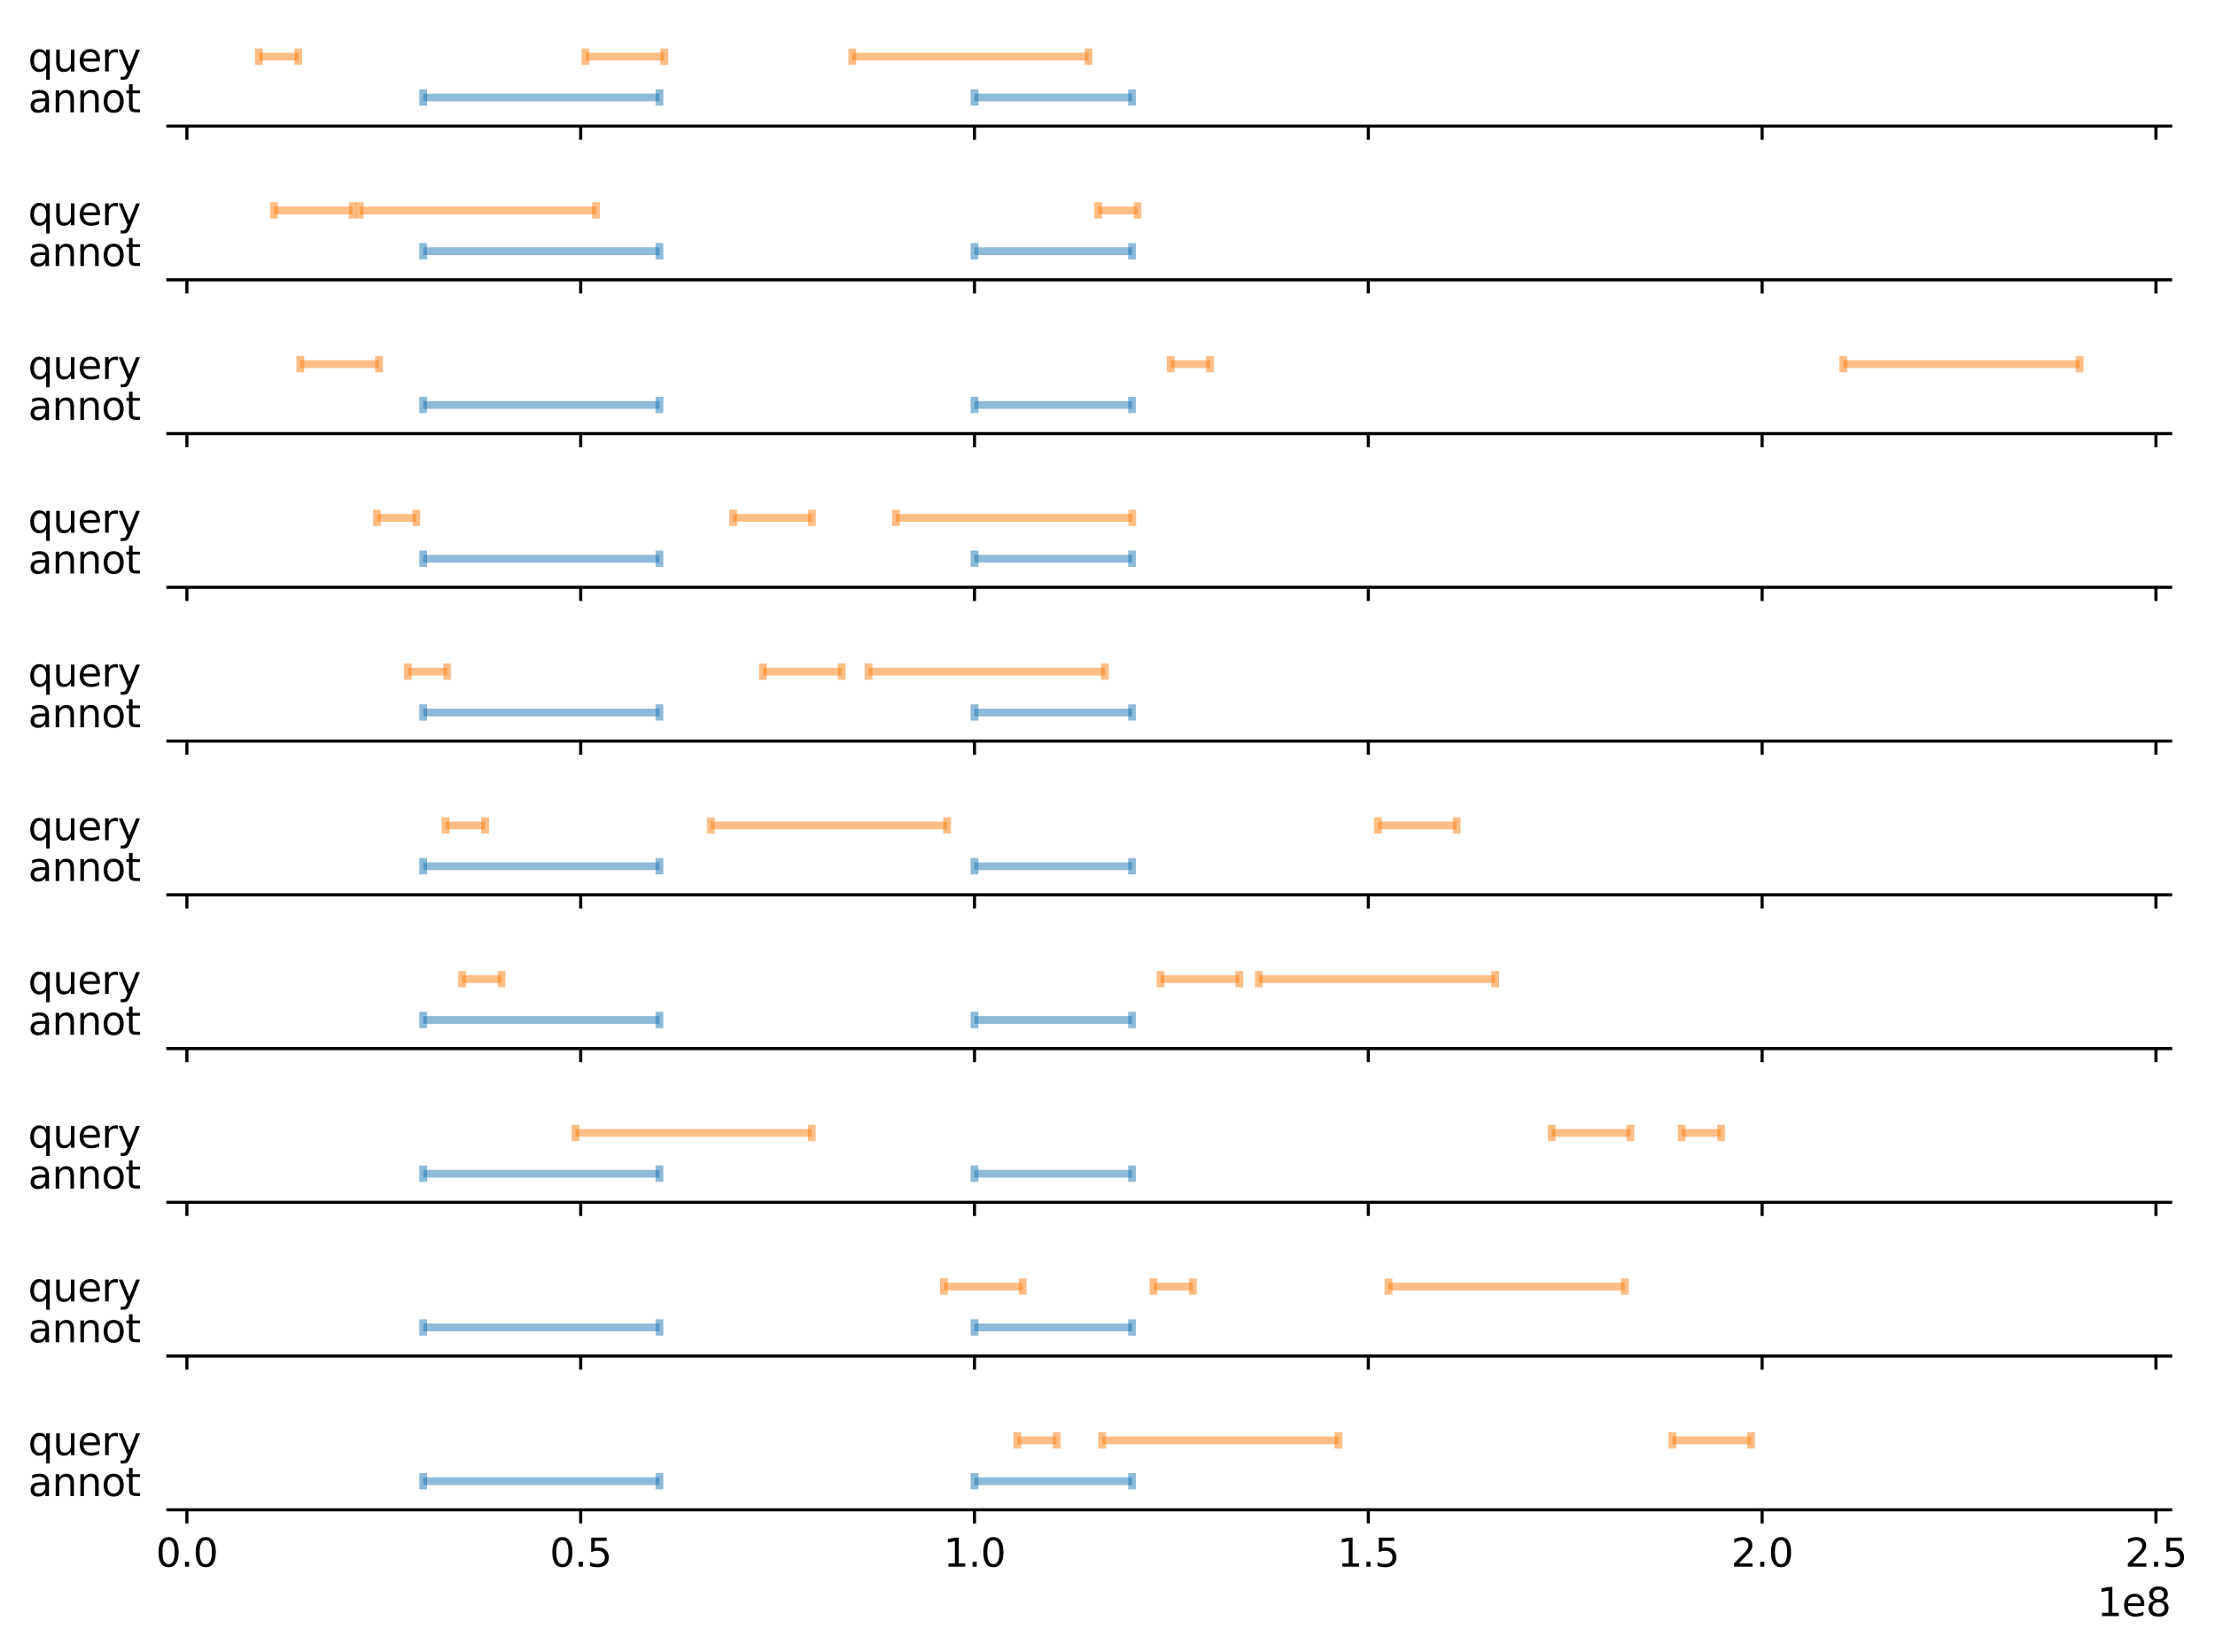<?xml version="1.0" encoding="utf-8" standalone="no"?>
<!DOCTYPE svg PUBLIC "-//W3C//DTD SVG 1.1//EN"
  "http://www.w3.org/Graphics/SVG/1.1/DTD/svg11.dtd">
<svg xmlns:xlink="http://www.w3.org/1999/xlink" width="568.27pt" height="423.996pt" viewBox="0 0 568.27 423.996" xmlns="http://www.w3.org/2000/svg" version="1.1">
 <defs>
  <style type="text/css">*{stroke-linejoin: round; stroke-linecap: butt}</style>
 </defs>
 <g id="figure_1">
  <g id="patch_1">
   <path d="M 0 423.996 
L 568.27 423.996 
L 568.27 -0 
L 0 -0 
z
" style="fill: #ffffff"/>
  </g>
  <g id="axes_1">
   <g id="patch_2">
    <path d="M 43.069 32.354 
L 556.892 32.354 
L 556.892 7.2 
L 43.069 7.2 
z
" style="fill: #ffffff"/>
   </g>
   <g id="matplotlib.axis_1">
    <g id="xtick_1">
     <g id="line2d_1">
      <defs>
       <path id="mcf0d7d2034" d="M 0 0 
L 0 3.5 
" style="stroke: #000000; stroke-width: 0.8"/>
      </defs>
      <g>
       <use xlink:href="#mcf0d7d2034" x="47.945" y="32.354" style="stroke: #000000; stroke-width: 0.8"/>
      </g>
     </g>
    </g>
    <g id="xtick_2">
     <g id="line2d_2">
      <g>
       <use xlink:href="#mcf0d7d2034" x="148.98" y="32.354" style="stroke: #000000; stroke-width: 0.8"/>
      </g>
     </g>
    </g>
    <g id="xtick_3">
     <g id="line2d_3">
      <g>
       <use xlink:href="#mcf0d7d2034" x="250.014" y="32.354" style="stroke: #000000; stroke-width: 0.8"/>
      </g>
     </g>
    </g>
    <g id="xtick_4">
     <g id="line2d_4">
      <g>
       <use xlink:href="#mcf0d7d2034" x="351.049" y="32.354" style="stroke: #000000; stroke-width: 0.8"/>
      </g>
     </g>
    </g>
    <g id="xtick_5">
     <g id="line2d_5">
      <g>
       <use xlink:href="#mcf0d7d2034" x="452.084" y="32.354" style="stroke: #000000; stroke-width: 0.8"/>
      </g>
     </g>
    </g>
    <g id="xtick_6">
     <g id="line2d_6">
      <g>
       <use xlink:href="#mcf0d7d2034" x="553.119" y="32.354" style="stroke: #000000; stroke-width: 0.8"/>
      </g>
     </g>
    </g>
   </g>
   <g id="matplotlib.axis_2">
    <g id="ytick_1">
     <g id="text_1">
      <!-- annot -->
      <g transform="translate(7.227 28.817) scale(0.1 -0.1)">
       <defs>
        <path id="DejaVuSans-61" d="M 2194 1759 
Q 1497 1759 1228 1600 
Q 959 1441 959 1056 
Q 959 750 1161 570 
Q 1363 391 1709 391 
Q 2188 391 2477 730 
Q 2766 1069 2766 1631 
L 2766 1759 
L 2194 1759 
z
M 3341 1997 
L 3341 0 
L 2766 0 
L 2766 531 
Q 2569 213 2275 61 
Q 1981 -91 1556 -91 
Q 1019 -91 701 211 
Q 384 513 384 1019 
Q 384 1609 779 1909 
Q 1175 2209 1959 2209 
L 2766 2209 
L 2766 2266 
Q 2766 2663 2505 2880 
Q 2244 3097 1772 3097 
Q 1472 3097 1187 3025 
Q 903 2953 641 2809 
L 641 3341 
Q 956 3463 1253 3523 
Q 1550 3584 1831 3584 
Q 2591 3584 2966 3190 
Q 3341 2797 3341 1997 
z
" transform="scale(0.016)"/>
        <path id="DejaVuSans-6e" d="M 3513 2113 
L 3513 0 
L 2938 0 
L 2938 2094 
Q 2938 2591 2744 2837 
Q 2550 3084 2163 3084 
Q 1697 3084 1428 2787 
Q 1159 2491 1159 1978 
L 1159 0 
L 581 0 
L 581 3500 
L 1159 3500 
L 1159 2956 
Q 1366 3272 1645 3428 
Q 1925 3584 2291 3584 
Q 2894 3584 3203 3211 
Q 3513 2838 3513 2113 
z
" transform="scale(0.016)"/>
        <path id="DejaVuSans-6f" d="M 1959 3097 
Q 1497 3097 1228 2736 
Q 959 2375 959 1747 
Q 959 1119 1226 758 
Q 1494 397 1959 397 
Q 2419 397 2687 759 
Q 2956 1122 2956 1747 
Q 2956 2369 2687 2733 
Q 2419 3097 1959 3097 
z
M 1959 3584 
Q 2709 3584 3137 3096 
Q 3566 2609 3566 1747 
Q 3566 888 3137 398 
Q 2709 -91 1959 -91 
Q 1206 -91 779 398 
Q 353 888 353 1747 
Q 353 2609 779 3096 
Q 1206 3584 1959 3584 
z
" transform="scale(0.016)"/>
        <path id="DejaVuSans-74" d="M 1172 4494 
L 1172 3500 
L 2356 3500 
L 2356 3053 
L 1172 3053 
L 1172 1153 
Q 1172 725 1289 603 
Q 1406 481 1766 481 
L 2356 481 
L 2356 0 
L 1766 0 
Q 1100 0 847 248 
Q 594 497 594 1153 
L 594 3053 
L 172 3053 
L 172 3500 
L 594 3500 
L 594 4494 
L 1172 4494 
z
" transform="scale(0.016)"/>
       </defs>
       <use xlink:href="#DejaVuSans-61"/>
       <use xlink:href="#DejaVuSans-6e" x="61.279"/>
       <use xlink:href="#DejaVuSans-6e" x="124.658"/>
       <use xlink:href="#DejaVuSans-6f" x="188.037"/>
       <use xlink:href="#DejaVuSans-74" x="249.219"/>
      </g>
     </g>
    </g>
    <g id="ytick_2">
     <g id="text_2">
      <!-- query -->
      <g transform="translate(7.2 18.336) scale(0.1 -0.1)">
       <defs>
        <path id="DejaVuSans-71" d="M 947 1747 
Q 947 1113 1208 752 
Q 1469 391 1925 391 
Q 2381 391 2643 752 
Q 2906 1113 2906 1747 
Q 2906 2381 2643 2742 
Q 2381 3103 1925 3103 
Q 1469 3103 1208 2742 
Q 947 2381 947 1747 
z
M 2906 525 
Q 2725 213 2448 61 
Q 2172 -91 1784 -91 
Q 1150 -91 751 415 
Q 353 922 353 1747 
Q 353 2572 751 3078 
Q 1150 3584 1784 3584 
Q 2172 3584 2448 3432 
Q 2725 3281 2906 2969 
L 2906 3500 
L 3481 3500 
L 3481 -1331 
L 2906 -1331 
L 2906 525 
z
" transform="scale(0.016)"/>
        <path id="DejaVuSans-75" d="M 544 1381 
L 544 3500 
L 1119 3500 
L 1119 1403 
Q 1119 906 1312 657 
Q 1506 409 1894 409 
Q 2359 409 2629 706 
Q 2900 1003 2900 1516 
L 2900 3500 
L 3475 3500 
L 3475 0 
L 2900 0 
L 2900 538 
Q 2691 219 2414 64 
Q 2138 -91 1772 -91 
Q 1169 -91 856 284 
Q 544 659 544 1381 
z
M 1991 3584 
L 1991 3584 
z
" transform="scale(0.016)"/>
        <path id="DejaVuSans-65" d="M 3597 1894 
L 3597 1613 
L 953 1613 
Q 991 1019 1311 708 
Q 1631 397 2203 397 
Q 2534 397 2845 478 
Q 3156 559 3463 722 
L 3463 178 
Q 3153 47 2828 -22 
Q 2503 -91 2169 -91 
Q 1331 -91 842 396 
Q 353 884 353 1716 
Q 353 2575 817 3079 
Q 1281 3584 2069 3584 
Q 2775 3584 3186 3129 
Q 3597 2675 3597 1894 
z
M 3022 2063 
Q 3016 2534 2758 2815 
Q 2500 3097 2075 3097 
Q 1594 3097 1305 2825 
Q 1016 2553 972 2059 
L 3022 2063 
z
" transform="scale(0.016)"/>
        <path id="DejaVuSans-72" d="M 2631 2963 
Q 2534 3019 2420 3045 
Q 2306 3072 2169 3072 
Q 1681 3072 1420 2755 
Q 1159 2438 1159 1844 
L 1159 0 
L 581 0 
L 581 3500 
L 1159 3500 
L 1159 2956 
Q 1341 3275 1631 3429 
Q 1922 3584 2338 3584 
Q 2397 3584 2469 3576 
Q 2541 3569 2628 3553 
L 2631 2963 
z
" transform="scale(0.016)"/>
        <path id="DejaVuSans-79" d="M 2059 -325 
Q 1816 -950 1584 -1140 
Q 1353 -1331 966 -1331 
L 506 -1331 
L 506 -850 
L 844 -850 
Q 1081 -850 1212 -737 
Q 1344 -625 1503 -206 
L 1606 56 
L 191 3500 
L 800 3500 
L 1894 763 
L 2988 3500 
L 3597 3500 
L 2059 -325 
z
" transform="scale(0.016)"/>
       </defs>
       <use xlink:href="#DejaVuSans-71"/>
       <use xlink:href="#DejaVuSans-75" x="63.477"/>
       <use xlink:href="#DejaVuSans-65" x="126.855"/>
       <use xlink:href="#DejaVuSans-72" x="188.379"/>
       <use xlink:href="#DejaVuSans-79" x="229.492"/>
      </g>
     </g>
    </g>
   </g>
   <g id="LineCollection_1">
    <path d="M 108.566 25.017 
L 169.187 25.017 
" clip-path="url(#p72f98bb48e)" style="fill: none; stroke: #1f77b4; stroke-opacity: 0.5; stroke-width: 2"/>
    <path d="M 290.428 25.017 
L 250.014 25.017 
" clip-path="url(#p72f98bb48e)" style="fill: none; stroke: #1f77b4; stroke-opacity: 0.5; stroke-width: 2"/>
   </g>
   <g id="LineCollection_2">
    <path d="M 66.424 14.537 
L 76.528 14.537 
" clip-path="url(#p72f98bb48e)" style="fill: none; stroke: #ff7f0e; stroke-opacity: 0.5; stroke-width: 2"/>
    <path d="M 150.217 14.537 
L 170.424 14.537 
" clip-path="url(#p72f98bb48e)" style="fill: none; stroke: #ff7f0e; stroke-opacity: 0.5; stroke-width: 2"/>
    <path d="M 218.639 14.537 
L 279.26 14.537 
" clip-path="url(#p72f98bb48e)" style="fill: none; stroke: #ff7f0e; stroke-opacity: 0.5; stroke-width: 2"/>
   </g>
   <g id="LineCollection_3">
    <path d="M 66.424 16.633 
L 66.424 12.44 
" clip-path="url(#p72f98bb48e)" style="fill: none; stroke: #ff7f0e; stroke-opacity: 0.5; stroke-width: 2"/>
    <path d="M 150.217 16.633 
L 150.217 12.44 
" clip-path="url(#p72f98bb48e)" style="fill: none; stroke: #ff7f0e; stroke-opacity: 0.5; stroke-width: 2"/>
    <path d="M 218.639 16.633 
L 218.639 12.44 
" clip-path="url(#p72f98bb48e)" style="fill: none; stroke: #ff7f0e; stroke-opacity: 0.5; stroke-width: 2"/>
   </g>
   <g id="LineCollection_4">
    <path d="M 76.528 16.633 
L 76.528 12.44 
" clip-path="url(#p72f98bb48e)" style="fill: none; stroke: #ff7f0e; stroke-opacity: 0.5; stroke-width: 2"/>
    <path d="M 170.424 16.633 
L 170.424 12.44 
" clip-path="url(#p72f98bb48e)" style="fill: none; stroke: #ff7f0e; stroke-opacity: 0.5; stroke-width: 2"/>
    <path d="M 279.26 16.633 
L 279.26 12.44 
" clip-path="url(#p72f98bb48e)" style="fill: none; stroke: #ff7f0e; stroke-opacity: 0.5; stroke-width: 2"/>
   </g>
   <g id="LineCollection_5">
    <path d="M 108.566 27.114 
L 108.566 22.921 
" clip-path="url(#p72f98bb48e)" style="fill: none; stroke: #1f77b4; stroke-opacity: 0.5; stroke-width: 2"/>
    <path d="M 290.428 27.114 
L 290.428 22.921 
" clip-path="url(#p72f98bb48e)" style="fill: none; stroke: #1f77b4; stroke-opacity: 0.5; stroke-width: 2"/>
   </g>
   <g id="LineCollection_6">
    <path d="M 169.187 27.114 
L 169.187 22.921 
" clip-path="url(#p72f98bb48e)" style="fill: none; stroke: #1f77b4; stroke-opacity: 0.5; stroke-width: 2"/>
    <path d="M 250.014 27.114 
L 250.014 22.921 
" clip-path="url(#p72f98bb48e)" style="fill: none; stroke: #1f77b4; stroke-opacity: 0.5; stroke-width: 2"/>
   </g>
   <g id="patch_3">
    <path d="M 43.069 32.354 
L 556.892 32.354 
" style="fill: none; stroke: #000000; stroke-width: 0.8; stroke-linejoin: miter; stroke-linecap: square"/>
   </g>
  </g>
  <g id="axes_2">
   <g id="patch_4">
    <path d="M 43.069 71.808 
L 556.892 71.808 
L 556.892 46.654 
L 43.069 46.654 
z
" style="fill: #ffffff"/>
   </g>
   <g id="matplotlib.axis_3">
    <g id="xtick_7">
     <g id="line2d_7">
      <g>
       <use xlink:href="#mcf0d7d2034" x="47.945" y="71.808" style="stroke: #000000; stroke-width: 0.8"/>
      </g>
     </g>
    </g>
    <g id="xtick_8">
     <g id="line2d_8">
      <g>
       <use xlink:href="#mcf0d7d2034" x="148.98" y="71.808" style="stroke: #000000; stroke-width: 0.8"/>
      </g>
     </g>
    </g>
    <g id="xtick_9">
     <g id="line2d_9">
      <g>
       <use xlink:href="#mcf0d7d2034" x="250.014" y="71.808" style="stroke: #000000; stroke-width: 0.8"/>
      </g>
     </g>
    </g>
    <g id="xtick_10">
     <g id="line2d_10">
      <g>
       <use xlink:href="#mcf0d7d2034" x="351.049" y="71.808" style="stroke: #000000; stroke-width: 0.8"/>
      </g>
     </g>
    </g>
    <g id="xtick_11">
     <g id="line2d_11">
      <g>
       <use xlink:href="#mcf0d7d2034" x="452.084" y="71.808" style="stroke: #000000; stroke-width: 0.8"/>
      </g>
     </g>
    </g>
    <g id="xtick_12">
     <g id="line2d_12">
      <g>
       <use xlink:href="#mcf0d7d2034" x="553.119" y="71.808" style="stroke: #000000; stroke-width: 0.8"/>
      </g>
     </g>
    </g>
   </g>
   <g id="matplotlib.axis_4">
    <g id="ytick_3">
     <g id="text_3">
      <!-- annot -->
      <g transform="translate(7.227 68.271) scale(0.1 -0.1)">
       <use xlink:href="#DejaVuSans-61"/>
       <use xlink:href="#DejaVuSans-6e" x="61.279"/>
       <use xlink:href="#DejaVuSans-6e" x="124.658"/>
       <use xlink:href="#DejaVuSans-6f" x="188.037"/>
       <use xlink:href="#DejaVuSans-74" x="249.219"/>
      </g>
     </g>
    </g>
    <g id="ytick_4">
     <g id="text_4">
      <!-- query -->
      <g transform="translate(7.2 57.79) scale(0.1 -0.1)">
       <use xlink:href="#DejaVuSans-71"/>
       <use xlink:href="#DejaVuSans-75" x="63.477"/>
       <use xlink:href="#DejaVuSans-65" x="126.855"/>
       <use xlink:href="#DejaVuSans-72" x="188.379"/>
       <use xlink:href="#DejaVuSans-79" x="229.492"/>
      </g>
     </g>
    </g>
   </g>
   <g id="LineCollection_7">
    <path d="M 108.566 64.471 
L 169.187 64.471 
" clip-path="url(#p9ed5c4c8dd)" style="fill: none; stroke: #1f77b4; stroke-opacity: 0.5; stroke-width: 2"/>
    <path d="M 290.428 64.471 
L 250.014 64.471 
" clip-path="url(#p9ed5c4c8dd)" style="fill: none; stroke: #1f77b4; stroke-opacity: 0.5; stroke-width: 2"/>
   </g>
   <g id="LineCollection_8">
    <path d="M 70.27 53.991 
L 90.477 53.991 
" clip-path="url(#p9ed5c4c8dd)" style="fill: none; stroke: #ff7f0e; stroke-opacity: 0.5; stroke-width: 2"/>
    <path d="M 92.292 53.991 
L 152.913 53.991 
" clip-path="url(#p9ed5c4c8dd)" style="fill: none; stroke: #ff7f0e; stroke-opacity: 0.5; stroke-width: 2"/>
    <path d="M 281.741 53.991 
L 291.844 53.991 
" clip-path="url(#p9ed5c4c8dd)" style="fill: none; stroke: #ff7f0e; stroke-opacity: 0.5; stroke-width: 2"/>
   </g>
   <g id="LineCollection_9">
    <path d="M 70.27 56.087 
L 70.27 51.894 
" clip-path="url(#p9ed5c4c8dd)" style="fill: none; stroke: #ff7f0e; stroke-opacity: 0.5; stroke-width: 2"/>
    <path d="M 92.292 56.087 
L 92.292 51.894 
" clip-path="url(#p9ed5c4c8dd)" style="fill: none; stroke: #ff7f0e; stroke-opacity: 0.5; stroke-width: 2"/>
    <path d="M 281.741 56.087 
L 281.741 51.894 
" clip-path="url(#p9ed5c4c8dd)" style="fill: none; stroke: #ff7f0e; stroke-opacity: 0.5; stroke-width: 2"/>
   </g>
   <g id="LineCollection_10">
    <path d="M 90.477 56.087 
L 90.477 51.894 
" clip-path="url(#p9ed5c4c8dd)" style="fill: none; stroke: #ff7f0e; stroke-opacity: 0.5; stroke-width: 2"/>
    <path d="M 152.913 56.087 
L 152.913 51.894 
" clip-path="url(#p9ed5c4c8dd)" style="fill: none; stroke: #ff7f0e; stroke-opacity: 0.5; stroke-width: 2"/>
    <path d="M 291.844 56.087 
L 291.844 51.894 
" clip-path="url(#p9ed5c4c8dd)" style="fill: none; stroke: #ff7f0e; stroke-opacity: 0.5; stroke-width: 2"/>
   </g>
   <g id="LineCollection_11">
    <path d="M 108.566 66.568 
L 108.566 62.375 
" clip-path="url(#p9ed5c4c8dd)" style="fill: none; stroke: #1f77b4; stroke-opacity: 0.5; stroke-width: 2"/>
    <path d="M 290.428 66.568 
L 290.428 62.375 
" clip-path="url(#p9ed5c4c8dd)" style="fill: none; stroke: #1f77b4; stroke-opacity: 0.5; stroke-width: 2"/>
   </g>
   <g id="LineCollection_12">
    <path d="M 169.187 66.568 
L 169.187 62.375 
" clip-path="url(#p9ed5c4c8dd)" style="fill: none; stroke: #1f77b4; stroke-opacity: 0.5; stroke-width: 2"/>
    <path d="M 250.014 66.568 
L 250.014 62.375 
" clip-path="url(#p9ed5c4c8dd)" style="fill: none; stroke: #1f77b4; stroke-opacity: 0.5; stroke-width: 2"/>
   </g>
   <g id="patch_5">
    <path d="M 43.069 71.808 
L 556.892 71.808 
" style="fill: none; stroke: #000000; stroke-width: 0.8; stroke-linejoin: miter; stroke-linecap: square"/>
   </g>
  </g>
  <g id="axes_3">
   <g id="patch_6">
    <path d="M 43.069 111.262 
L 556.892 111.262 
L 556.892 86.108 
L 43.069 86.108 
z
" style="fill: #ffffff"/>
   </g>
   <g id="matplotlib.axis_5">
    <g id="xtick_13">
     <g id="line2d_13">
      <g>
       <use xlink:href="#mcf0d7d2034" x="47.945" y="111.262" style="stroke: #000000; stroke-width: 0.8"/>
      </g>
     </g>
    </g>
    <g id="xtick_14">
     <g id="line2d_14">
      <g>
       <use xlink:href="#mcf0d7d2034" x="148.98" y="111.262" style="stroke: #000000; stroke-width: 0.8"/>
      </g>
     </g>
    </g>
    <g id="xtick_15">
     <g id="line2d_15">
      <g>
       <use xlink:href="#mcf0d7d2034" x="250.014" y="111.262" style="stroke: #000000; stroke-width: 0.8"/>
      </g>
     </g>
    </g>
    <g id="xtick_16">
     <g id="line2d_16">
      <g>
       <use xlink:href="#mcf0d7d2034" x="351.049" y="111.262" style="stroke: #000000; stroke-width: 0.8"/>
      </g>
     </g>
    </g>
    <g id="xtick_17">
     <g id="line2d_17">
      <g>
       <use xlink:href="#mcf0d7d2034" x="452.084" y="111.262" style="stroke: #000000; stroke-width: 0.8"/>
      </g>
     </g>
    </g>
    <g id="xtick_18">
     <g id="line2d_18">
      <g>
       <use xlink:href="#mcf0d7d2034" x="553.119" y="111.262" style="stroke: #000000; stroke-width: 0.8"/>
      </g>
     </g>
    </g>
   </g>
   <g id="matplotlib.axis_6">
    <g id="ytick_5">
     <g id="text_5">
      <!-- annot -->
      <g transform="translate(7.227 107.725) scale(0.1 -0.1)">
       <use xlink:href="#DejaVuSans-61"/>
       <use xlink:href="#DejaVuSans-6e" x="61.279"/>
       <use xlink:href="#DejaVuSans-6e" x="124.658"/>
       <use xlink:href="#DejaVuSans-6f" x="188.037"/>
       <use xlink:href="#DejaVuSans-74" x="249.219"/>
      </g>
     </g>
    </g>
    <g id="ytick_6">
     <g id="text_6">
      <!-- query -->
      <g transform="translate(7.2 97.244) scale(0.1 -0.1)">
       <use xlink:href="#DejaVuSans-71"/>
       <use xlink:href="#DejaVuSans-75" x="63.477"/>
       <use xlink:href="#DejaVuSans-65" x="126.855"/>
       <use xlink:href="#DejaVuSans-72" x="188.379"/>
       <use xlink:href="#DejaVuSans-79" x="229.492"/>
      </g>
     </g>
    </g>
   </g>
   <g id="LineCollection_13">
    <path d="M 108.566 103.925 
L 169.187 103.925 
" clip-path="url(#pf2fae4df5f)" style="fill: none; stroke: #1f77b4; stroke-opacity: 0.5; stroke-width: 2"/>
    <path d="M 290.428 103.925 
L 250.014 103.925 
" clip-path="url(#pf2fae4df5f)" style="fill: none; stroke: #1f77b4; stroke-opacity: 0.5; stroke-width: 2"/>
   </g>
   <g id="LineCollection_14">
    <path d="M 77.047 93.445 
L 97.254 93.445 
" clip-path="url(#pf2fae4df5f)" style="fill: none; stroke: #ff7f0e; stroke-opacity: 0.5; stroke-width: 2"/>
    <path d="M 300.351 93.445 
L 310.455 93.445 
" clip-path="url(#pf2fae4df5f)" style="fill: none; stroke: #ff7f0e; stroke-opacity: 0.5; stroke-width: 2"/>
    <path d="M 472.916 93.445 
L 533.537 93.445 
" clip-path="url(#pf2fae4df5f)" style="fill: none; stroke: #ff7f0e; stroke-opacity: 0.5; stroke-width: 2"/>
   </g>
   <g id="LineCollection_15">
    <path d="M 77.047 95.541 
L 77.047 91.348 
" clip-path="url(#pf2fae4df5f)" style="fill: none; stroke: #ff7f0e; stroke-opacity: 0.5; stroke-width: 2"/>
    <path d="M 300.351 95.541 
L 300.351 91.348 
" clip-path="url(#pf2fae4df5f)" style="fill: none; stroke: #ff7f0e; stroke-opacity: 0.5; stroke-width: 2"/>
    <path d="M 472.916 95.541 
L 472.916 91.348 
" clip-path="url(#pf2fae4df5f)" style="fill: none; stroke: #ff7f0e; stroke-opacity: 0.5; stroke-width: 2"/>
   </g>
   <g id="LineCollection_16">
    <path d="M 97.254 95.541 
L 97.254 91.348 
" clip-path="url(#pf2fae4df5f)" style="fill: none; stroke: #ff7f0e; stroke-opacity: 0.5; stroke-width: 2"/>
    <path d="M 310.455 95.541 
L 310.455 91.348 
" clip-path="url(#pf2fae4df5f)" style="fill: none; stroke: #ff7f0e; stroke-opacity: 0.5; stroke-width: 2"/>
    <path d="M 533.537 95.541 
L 533.537 91.348 
" clip-path="url(#pf2fae4df5f)" style="fill: none; stroke: #ff7f0e; stroke-opacity: 0.5; stroke-width: 2"/>
   </g>
   <g id="LineCollection_17">
    <path d="M 108.566 106.022 
L 108.566 101.829 
" clip-path="url(#pf2fae4df5f)" style="fill: none; stroke: #1f77b4; stroke-opacity: 0.5; stroke-width: 2"/>
    <path d="M 290.428 106.022 
L 290.428 101.829 
" clip-path="url(#pf2fae4df5f)" style="fill: none; stroke: #1f77b4; stroke-opacity: 0.5; stroke-width: 2"/>
   </g>
   <g id="LineCollection_18">
    <path d="M 169.187 106.022 
L 169.187 101.829 
" clip-path="url(#pf2fae4df5f)" style="fill: none; stroke: #1f77b4; stroke-opacity: 0.5; stroke-width: 2"/>
    <path d="M 250.014 106.022 
L 250.014 101.829 
" clip-path="url(#pf2fae4df5f)" style="fill: none; stroke: #1f77b4; stroke-opacity: 0.5; stroke-width: 2"/>
   </g>
   <g id="patch_7">
    <path d="M 43.069 111.262 
L 556.892 111.262 
" style="fill: none; stroke: #000000; stroke-width: 0.8; stroke-linejoin: miter; stroke-linecap: square"/>
   </g>
  </g>
  <g id="axes_4">
   <g id="patch_8">
    <path d="M 43.069 150.716 
L 556.892 150.716 
L 556.892 125.562 
L 43.069 125.562 
z
" style="fill: #ffffff"/>
   </g>
   <g id="matplotlib.axis_7">
    <g id="xtick_19">
     <g id="line2d_19">
      <g>
       <use xlink:href="#mcf0d7d2034" x="47.945" y="150.716" style="stroke: #000000; stroke-width: 0.8"/>
      </g>
     </g>
    </g>
    <g id="xtick_20">
     <g id="line2d_20">
      <g>
       <use xlink:href="#mcf0d7d2034" x="148.98" y="150.716" style="stroke: #000000; stroke-width: 0.8"/>
      </g>
     </g>
    </g>
    <g id="xtick_21">
     <g id="line2d_21">
      <g>
       <use xlink:href="#mcf0d7d2034" x="250.014" y="150.716" style="stroke: #000000; stroke-width: 0.8"/>
      </g>
     </g>
    </g>
    <g id="xtick_22">
     <g id="line2d_22">
      <g>
       <use xlink:href="#mcf0d7d2034" x="351.049" y="150.716" style="stroke: #000000; stroke-width: 0.8"/>
      </g>
     </g>
    </g>
    <g id="xtick_23">
     <g id="line2d_23">
      <g>
       <use xlink:href="#mcf0d7d2034" x="452.084" y="150.716" style="stroke: #000000; stroke-width: 0.8"/>
      </g>
     </g>
    </g>
    <g id="xtick_24">
     <g id="line2d_24">
      <g>
       <use xlink:href="#mcf0d7d2034" x="553.119" y="150.716" style="stroke: #000000; stroke-width: 0.8"/>
      </g>
     </g>
    </g>
   </g>
   <g id="matplotlib.axis_8">
    <g id="ytick_7">
     <g id="text_7">
      <!-- annot -->
      <g transform="translate(7.227 147.179) scale(0.1 -0.1)">
       <use xlink:href="#DejaVuSans-61"/>
       <use xlink:href="#DejaVuSans-6e" x="61.279"/>
       <use xlink:href="#DejaVuSans-6e" x="124.658"/>
       <use xlink:href="#DejaVuSans-6f" x="188.037"/>
       <use xlink:href="#DejaVuSans-74" x="249.219"/>
      </g>
     </g>
    </g>
    <g id="ytick_8">
     <g id="text_8">
      <!-- query -->
      <g transform="translate(7.2 136.698) scale(0.1 -0.1)">
       <use xlink:href="#DejaVuSans-71"/>
       <use xlink:href="#DejaVuSans-75" x="63.477"/>
       <use xlink:href="#DejaVuSans-65" x="126.855"/>
       <use xlink:href="#DejaVuSans-72" x="188.379"/>
       <use xlink:href="#DejaVuSans-79" x="229.492"/>
      </g>
     </g>
    </g>
   </g>
   <g id="LineCollection_19">
    <path d="M 108.566 143.379 
L 169.187 143.379 
" clip-path="url(#p7e0b1ab353)" style="fill: none; stroke: #1f77b4; stroke-opacity: 0.5; stroke-width: 2"/>
    <path d="M 290.428 143.379 
L 250.014 143.379 
" clip-path="url(#p7e0b1ab353)" style="fill: none; stroke: #1f77b4; stroke-opacity: 0.5; stroke-width: 2"/>
   </g>
   <g id="LineCollection_20">
    <path d="M 96.71 132.899 
L 106.813 132.899 
" clip-path="url(#p7e0b1ab353)" style="fill: none; stroke: #ff7f0e; stroke-opacity: 0.5; stroke-width: 2"/>
    <path d="M 188.076 132.899 
L 208.283 132.899 
" clip-path="url(#p7e0b1ab353)" style="fill: none; stroke: #ff7f0e; stroke-opacity: 0.5; stroke-width: 2"/>
    <path d="M 229.862 132.899 
L 290.483 132.899 
" clip-path="url(#p7e0b1ab353)" style="fill: none; stroke: #ff7f0e; stroke-opacity: 0.5; stroke-width: 2"/>
   </g>
   <g id="LineCollection_21">
    <path d="M 96.71 134.995 
L 96.71 130.802 
" clip-path="url(#p7e0b1ab353)" style="fill: none; stroke: #ff7f0e; stroke-opacity: 0.5; stroke-width: 2"/>
    <path d="M 188.076 134.995 
L 188.076 130.802 
" clip-path="url(#p7e0b1ab353)" style="fill: none; stroke: #ff7f0e; stroke-opacity: 0.5; stroke-width: 2"/>
    <path d="M 229.862 134.995 
L 229.862 130.802 
" clip-path="url(#p7e0b1ab353)" style="fill: none; stroke: #ff7f0e; stroke-opacity: 0.5; stroke-width: 2"/>
   </g>
   <g id="LineCollection_22">
    <path d="M 106.813 134.995 
L 106.813 130.802 
" clip-path="url(#p7e0b1ab353)" style="fill: none; stroke: #ff7f0e; stroke-opacity: 0.5; stroke-width: 2"/>
    <path d="M 208.283 134.995 
L 208.283 130.802 
" clip-path="url(#p7e0b1ab353)" style="fill: none; stroke: #ff7f0e; stroke-opacity: 0.5; stroke-width: 2"/>
    <path d="M 290.483 134.995 
L 290.483 130.802 
" clip-path="url(#p7e0b1ab353)" style="fill: none; stroke: #ff7f0e; stroke-opacity: 0.5; stroke-width: 2"/>
   </g>
   <g id="LineCollection_23">
    <path d="M 108.566 145.476 
L 108.566 141.283 
" clip-path="url(#p7e0b1ab353)" style="fill: none; stroke: #1f77b4; stroke-opacity: 0.5; stroke-width: 2"/>
    <path d="M 290.428 145.476 
L 290.428 141.283 
" clip-path="url(#p7e0b1ab353)" style="fill: none; stroke: #1f77b4; stroke-opacity: 0.5; stroke-width: 2"/>
   </g>
   <g id="LineCollection_24">
    <path d="M 169.187 145.476 
L 169.187 141.283 
" clip-path="url(#p7e0b1ab353)" style="fill: none; stroke: #1f77b4; stroke-opacity: 0.5; stroke-width: 2"/>
    <path d="M 250.014 145.476 
L 250.014 141.283 
" clip-path="url(#p7e0b1ab353)" style="fill: none; stroke: #1f77b4; stroke-opacity: 0.5; stroke-width: 2"/>
   </g>
   <g id="patch_9">
    <path d="M 43.069 150.716 
L 556.892 150.716 
" style="fill: none; stroke: #000000; stroke-width: 0.8; stroke-linejoin: miter; stroke-linecap: square"/>
   </g>
  </g>
  <g id="axes_5">
   <g id="patch_10">
    <path d="M 43.069 190.17 
L 556.892 190.17 
L 556.892 165.016 
L 43.069 165.016 
z
" style="fill: #ffffff"/>
   </g>
   <g id="matplotlib.axis_9">
    <g id="xtick_25">
     <g id="line2d_25">
      <g>
       <use xlink:href="#mcf0d7d2034" x="47.945" y="190.17" style="stroke: #000000; stroke-width: 0.8"/>
      </g>
     </g>
    </g>
    <g id="xtick_26">
     <g id="line2d_26">
      <g>
       <use xlink:href="#mcf0d7d2034" x="148.98" y="190.17" style="stroke: #000000; stroke-width: 0.8"/>
      </g>
     </g>
    </g>
    <g id="xtick_27">
     <g id="line2d_27">
      <g>
       <use xlink:href="#mcf0d7d2034" x="250.014" y="190.17" style="stroke: #000000; stroke-width: 0.8"/>
      </g>
     </g>
    </g>
    <g id="xtick_28">
     <g id="line2d_28">
      <g>
       <use xlink:href="#mcf0d7d2034" x="351.049" y="190.17" style="stroke: #000000; stroke-width: 0.8"/>
      </g>
     </g>
    </g>
    <g id="xtick_29">
     <g id="line2d_29">
      <g>
       <use xlink:href="#mcf0d7d2034" x="452.084" y="190.17" style="stroke: #000000; stroke-width: 0.8"/>
      </g>
     </g>
    </g>
    <g id="xtick_30">
     <g id="line2d_30">
      <g>
       <use xlink:href="#mcf0d7d2034" x="553.119" y="190.17" style="stroke: #000000; stroke-width: 0.8"/>
      </g>
     </g>
    </g>
   </g>
   <g id="matplotlib.axis_10">
    <g id="ytick_9">
     <g id="text_9">
      <!-- annot -->
      <g transform="translate(7.227 186.633) scale(0.1 -0.1)">
       <use xlink:href="#DejaVuSans-61"/>
       <use xlink:href="#DejaVuSans-6e" x="61.279"/>
       <use xlink:href="#DejaVuSans-6e" x="124.658"/>
       <use xlink:href="#DejaVuSans-6f" x="188.037"/>
       <use xlink:href="#DejaVuSans-74" x="249.219"/>
      </g>
     </g>
    </g>
    <g id="ytick_10">
     <g id="text_10">
      <!-- query -->
      <g transform="translate(7.2 176.152) scale(0.1 -0.1)">
       <use xlink:href="#DejaVuSans-71"/>
       <use xlink:href="#DejaVuSans-75" x="63.477"/>
       <use xlink:href="#DejaVuSans-65" x="126.855"/>
       <use xlink:href="#DejaVuSans-72" x="188.379"/>
       <use xlink:href="#DejaVuSans-79" x="229.492"/>
      </g>
     </g>
    </g>
   </g>
   <g id="LineCollection_25">
    <path d="M 108.566 182.833 
L 169.187 182.833 
" clip-path="url(#pbf044bd46a)" style="fill: none; stroke: #1f77b4; stroke-opacity: 0.5; stroke-width: 2"/>
    <path d="M 290.428 182.833 
L 250.014 182.833 
" clip-path="url(#pbf044bd46a)" style="fill: none; stroke: #1f77b4; stroke-opacity: 0.5; stroke-width: 2"/>
   </g>
   <g id="LineCollection_26">
    <path d="M 104.624 172.353 
L 114.728 172.353 
" clip-path="url(#pbf044bd46a)" style="fill: none; stroke: #ff7f0e; stroke-opacity: 0.5; stroke-width: 2"/>
    <path d="M 195.75 172.353 
L 215.957 172.353 
" clip-path="url(#pbf044bd46a)" style="fill: none; stroke: #ff7f0e; stroke-opacity: 0.5; stroke-width: 2"/>
    <path d="M 222.835 172.353 
L 283.456 172.353 
" clip-path="url(#pbf044bd46a)" style="fill: none; stroke: #ff7f0e; stroke-opacity: 0.5; stroke-width: 2"/>
   </g>
   <g id="LineCollection_27">
    <path d="M 104.624 174.449 
L 104.624 170.256 
" clip-path="url(#pbf044bd46a)" style="fill: none; stroke: #ff7f0e; stroke-opacity: 0.5; stroke-width: 2"/>
    <path d="M 195.75 174.449 
L 195.75 170.256 
" clip-path="url(#pbf044bd46a)" style="fill: none; stroke: #ff7f0e; stroke-opacity: 0.5; stroke-width: 2"/>
    <path d="M 222.835 174.449 
L 222.835 170.256 
" clip-path="url(#pbf044bd46a)" style="fill: none; stroke: #ff7f0e; stroke-opacity: 0.5; stroke-width: 2"/>
   </g>
   <g id="LineCollection_28">
    <path d="M 114.728 174.449 
L 114.728 170.256 
" clip-path="url(#pbf044bd46a)" style="fill: none; stroke: #ff7f0e; stroke-opacity: 0.5; stroke-width: 2"/>
    <path d="M 215.957 174.449 
L 215.957 170.256 
" clip-path="url(#pbf044bd46a)" style="fill: none; stroke: #ff7f0e; stroke-opacity: 0.5; stroke-width: 2"/>
    <path d="M 283.456 174.449 
L 283.456 170.256 
" clip-path="url(#pbf044bd46a)" style="fill: none; stroke: #ff7f0e; stroke-opacity: 0.5; stroke-width: 2"/>
   </g>
   <g id="LineCollection_29">
    <path d="M 108.566 184.93 
L 108.566 180.737 
" clip-path="url(#pbf044bd46a)" style="fill: none; stroke: #1f77b4; stroke-opacity: 0.5; stroke-width: 2"/>
    <path d="M 290.428 184.93 
L 290.428 180.737 
" clip-path="url(#pbf044bd46a)" style="fill: none; stroke: #1f77b4; stroke-opacity: 0.5; stroke-width: 2"/>
   </g>
   <g id="LineCollection_30">
    <path d="M 169.187 184.93 
L 169.187 180.737 
" clip-path="url(#pbf044bd46a)" style="fill: none; stroke: #1f77b4; stroke-opacity: 0.5; stroke-width: 2"/>
    <path d="M 250.014 184.93 
L 250.014 180.737 
" clip-path="url(#pbf044bd46a)" style="fill: none; stroke: #1f77b4; stroke-opacity: 0.5; stroke-width: 2"/>
   </g>
   <g id="patch_11">
    <path d="M 43.069 190.17 
L 556.892 190.17 
" style="fill: none; stroke: #000000; stroke-width: 0.8; stroke-linejoin: miter; stroke-linecap: square"/>
   </g>
  </g>
  <g id="axes_6">
   <g id="patch_12">
    <path d="M 43.069 229.624 
L 556.892 229.624 
L 556.892 204.47 
L 43.069 204.47 
z
" style="fill: #ffffff"/>
   </g>
   <g id="matplotlib.axis_11">
    <g id="xtick_31">
     <g id="line2d_31">
      <g>
       <use xlink:href="#mcf0d7d2034" x="47.945" y="229.624" style="stroke: #000000; stroke-width: 0.8"/>
      </g>
     </g>
    </g>
    <g id="xtick_32">
     <g id="line2d_32">
      <g>
       <use xlink:href="#mcf0d7d2034" x="148.98" y="229.624" style="stroke: #000000; stroke-width: 0.8"/>
      </g>
     </g>
    </g>
    <g id="xtick_33">
     <g id="line2d_33">
      <g>
       <use xlink:href="#mcf0d7d2034" x="250.014" y="229.624" style="stroke: #000000; stroke-width: 0.8"/>
      </g>
     </g>
    </g>
    <g id="xtick_34">
     <g id="line2d_34">
      <g>
       <use xlink:href="#mcf0d7d2034" x="351.049" y="229.624" style="stroke: #000000; stroke-width: 0.8"/>
      </g>
     </g>
    </g>
    <g id="xtick_35">
     <g id="line2d_35">
      <g>
       <use xlink:href="#mcf0d7d2034" x="452.084" y="229.624" style="stroke: #000000; stroke-width: 0.8"/>
      </g>
     </g>
    </g>
    <g id="xtick_36">
     <g id="line2d_36">
      <g>
       <use xlink:href="#mcf0d7d2034" x="553.119" y="229.624" style="stroke: #000000; stroke-width: 0.8"/>
      </g>
     </g>
    </g>
   </g>
   <g id="matplotlib.axis_12">
    <g id="ytick_11">
     <g id="text_11">
      <!-- annot -->
      <g transform="translate(7.227 226.087) scale(0.1 -0.1)">
       <use xlink:href="#DejaVuSans-61"/>
       <use xlink:href="#DejaVuSans-6e" x="61.279"/>
       <use xlink:href="#DejaVuSans-6e" x="124.658"/>
       <use xlink:href="#DejaVuSans-6f" x="188.037"/>
       <use xlink:href="#DejaVuSans-74" x="249.219"/>
      </g>
     </g>
    </g>
    <g id="ytick_12">
     <g id="text_12">
      <!-- query -->
      <g transform="translate(7.2 215.606) scale(0.1 -0.1)">
       <use xlink:href="#DejaVuSans-71"/>
       <use xlink:href="#DejaVuSans-75" x="63.477"/>
       <use xlink:href="#DejaVuSans-65" x="126.855"/>
       <use xlink:href="#DejaVuSans-72" x="188.379"/>
       <use xlink:href="#DejaVuSans-79" x="229.492"/>
      </g>
     </g>
    </g>
   </g>
   <g id="LineCollection_31">
    <path d="M 108.566 222.287 
L 169.187 222.287 
" clip-path="url(#pe7f3981a10)" style="fill: none; stroke: #1f77b4; stroke-opacity: 0.5; stroke-width: 2"/>
    <path d="M 290.428 222.287 
L 250.014 222.287 
" clip-path="url(#pe7f3981a10)" style="fill: none; stroke: #1f77b4; stroke-opacity: 0.5; stroke-width: 2"/>
   </g>
   <g id="LineCollection_32">
    <path d="M 114.342 211.807 
L 124.446 211.807 
" clip-path="url(#pe7f3981a10)" style="fill: none; stroke: #ff7f0e; stroke-opacity: 0.5; stroke-width: 2"/>
    <path d="M 182.361 211.807 
L 242.982 211.807 
" clip-path="url(#pe7f3981a10)" style="fill: none; stroke: #ff7f0e; stroke-opacity: 0.5; stroke-width: 2"/>
    <path d="M 353.51 211.807 
L 373.717 211.807 
" clip-path="url(#pe7f3981a10)" style="fill: none; stroke: #ff7f0e; stroke-opacity: 0.5; stroke-width: 2"/>
   </g>
   <g id="LineCollection_33">
    <path d="M 114.342 213.903 
L 114.342 209.71 
" clip-path="url(#pe7f3981a10)" style="fill: none; stroke: #ff7f0e; stroke-opacity: 0.5; stroke-width: 2"/>
    <path d="M 182.361 213.903 
L 182.361 209.71 
" clip-path="url(#pe7f3981a10)" style="fill: none; stroke: #ff7f0e; stroke-opacity: 0.5; stroke-width: 2"/>
    <path d="M 353.51 213.903 
L 353.51 209.71 
" clip-path="url(#pe7f3981a10)" style="fill: none; stroke: #ff7f0e; stroke-opacity: 0.5; stroke-width: 2"/>
   </g>
   <g id="LineCollection_34">
    <path d="M 124.446 213.903 
L 124.446 209.71 
" clip-path="url(#pe7f3981a10)" style="fill: none; stroke: #ff7f0e; stroke-opacity: 0.5; stroke-width: 2"/>
    <path d="M 242.982 213.903 
L 242.982 209.71 
" clip-path="url(#pe7f3981a10)" style="fill: none; stroke: #ff7f0e; stroke-opacity: 0.5; stroke-width: 2"/>
    <path d="M 373.717 213.903 
L 373.717 209.71 
" clip-path="url(#pe7f3981a10)" style="fill: none; stroke: #ff7f0e; stroke-opacity: 0.5; stroke-width: 2"/>
   </g>
   <g id="LineCollection_35">
    <path d="M 108.566 224.384 
L 108.566 220.191 
" clip-path="url(#pe7f3981a10)" style="fill: none; stroke: #1f77b4; stroke-opacity: 0.5; stroke-width: 2"/>
    <path d="M 290.428 224.384 
L 290.428 220.191 
" clip-path="url(#pe7f3981a10)" style="fill: none; stroke: #1f77b4; stroke-opacity: 0.5; stroke-width: 2"/>
   </g>
   <g id="LineCollection_36">
    <path d="M 169.187 224.384 
L 169.187 220.191 
" clip-path="url(#pe7f3981a10)" style="fill: none; stroke: #1f77b4; stroke-opacity: 0.5; stroke-width: 2"/>
    <path d="M 250.014 224.384 
L 250.014 220.191 
" clip-path="url(#pe7f3981a10)" style="fill: none; stroke: #1f77b4; stroke-opacity: 0.5; stroke-width: 2"/>
   </g>
   <g id="patch_13">
    <path d="M 43.069 229.624 
L 556.892 229.624 
" style="fill: none; stroke: #000000; stroke-width: 0.8; stroke-linejoin: miter; stroke-linecap: square"/>
   </g>
  </g>
  <g id="axes_7">
   <g id="patch_14">
    <path d="M 43.069 269.078 
L 556.892 269.078 
L 556.892 243.924 
L 43.069 243.924 
z
" style="fill: #ffffff"/>
   </g>
   <g id="matplotlib.axis_13">
    <g id="xtick_37">
     <g id="line2d_37">
      <g>
       <use xlink:href="#mcf0d7d2034" x="47.945" y="269.078" style="stroke: #000000; stroke-width: 0.8"/>
      </g>
     </g>
    </g>
    <g id="xtick_38">
     <g id="line2d_38">
      <g>
       <use xlink:href="#mcf0d7d2034" x="148.98" y="269.078" style="stroke: #000000; stroke-width: 0.8"/>
      </g>
     </g>
    </g>
    <g id="xtick_39">
     <g id="line2d_39">
      <g>
       <use xlink:href="#mcf0d7d2034" x="250.014" y="269.078" style="stroke: #000000; stroke-width: 0.8"/>
      </g>
     </g>
    </g>
    <g id="xtick_40">
     <g id="line2d_40">
      <g>
       <use xlink:href="#mcf0d7d2034" x="351.049" y="269.078" style="stroke: #000000; stroke-width: 0.8"/>
      </g>
     </g>
    </g>
    <g id="xtick_41">
     <g id="line2d_41">
      <g>
       <use xlink:href="#mcf0d7d2034" x="452.084" y="269.078" style="stroke: #000000; stroke-width: 0.8"/>
      </g>
     </g>
    </g>
    <g id="xtick_42">
     <g id="line2d_42">
      <g>
       <use xlink:href="#mcf0d7d2034" x="553.119" y="269.078" style="stroke: #000000; stroke-width: 0.8"/>
      </g>
     </g>
    </g>
   </g>
   <g id="matplotlib.axis_14">
    <g id="ytick_13">
     <g id="text_13">
      <!-- annot -->
      <g transform="translate(7.227 265.541) scale(0.1 -0.1)">
       <use xlink:href="#DejaVuSans-61"/>
       <use xlink:href="#DejaVuSans-6e" x="61.279"/>
       <use xlink:href="#DejaVuSans-6e" x="124.658"/>
       <use xlink:href="#DejaVuSans-6f" x="188.037"/>
       <use xlink:href="#DejaVuSans-74" x="249.219"/>
      </g>
     </g>
    </g>
    <g id="ytick_14">
     <g id="text_14">
      <!-- query -->
      <g transform="translate(7.2 255.06) scale(0.1 -0.1)">
       <use xlink:href="#DejaVuSans-71"/>
       <use xlink:href="#DejaVuSans-75" x="63.477"/>
       <use xlink:href="#DejaVuSans-65" x="126.855"/>
       <use xlink:href="#DejaVuSans-72" x="188.379"/>
       <use xlink:href="#DejaVuSans-79" x="229.492"/>
      </g>
     </g>
    </g>
   </g>
   <g id="LineCollection_37">
    <path d="M 108.566 261.741 
L 169.187 261.741 
" clip-path="url(#p6aca0d50f8)" style="fill: none; stroke: #1f77b4; stroke-opacity: 0.5; stroke-width: 2"/>
    <path d="M 290.428 261.741 
L 250.014 261.741 
" clip-path="url(#p6aca0d50f8)" style="fill: none; stroke: #1f77b4; stroke-opacity: 0.5; stroke-width: 2"/>
   </g>
   <g id="LineCollection_38">
    <path d="M 118.553 251.261 
L 128.656 251.261 
" clip-path="url(#p6aca0d50f8)" style="fill: none; stroke: #ff7f0e; stroke-opacity: 0.5; stroke-width: 2"/>
    <path d="M 297.745 251.261 
L 317.952 251.261 
" clip-path="url(#p6aca0d50f8)" style="fill: none; stroke: #ff7f0e; stroke-opacity: 0.5; stroke-width: 2"/>
    <path d="M 322.987 251.261 
L 383.608 251.261 
" clip-path="url(#p6aca0d50f8)" style="fill: none; stroke: #ff7f0e; stroke-opacity: 0.5; stroke-width: 2"/>
   </g>
   <g id="LineCollection_39">
    <path d="M 118.553 253.357 
L 118.553 249.164 
" clip-path="url(#p6aca0d50f8)" style="fill: none; stroke: #ff7f0e; stroke-opacity: 0.5; stroke-width: 2"/>
    <path d="M 297.745 253.357 
L 297.745 249.164 
" clip-path="url(#p6aca0d50f8)" style="fill: none; stroke: #ff7f0e; stroke-opacity: 0.5; stroke-width: 2"/>
    <path d="M 322.987 253.357 
L 322.987 249.164 
" clip-path="url(#p6aca0d50f8)" style="fill: none; stroke: #ff7f0e; stroke-opacity: 0.5; stroke-width: 2"/>
   </g>
   <g id="LineCollection_40">
    <path d="M 128.656 253.357 
L 128.656 249.164 
" clip-path="url(#p6aca0d50f8)" style="fill: none; stroke: #ff7f0e; stroke-opacity: 0.5; stroke-width: 2"/>
    <path d="M 317.952 253.357 
L 317.952 249.164 
" clip-path="url(#p6aca0d50f8)" style="fill: none; stroke: #ff7f0e; stroke-opacity: 0.5; stroke-width: 2"/>
    <path d="M 383.608 253.357 
L 383.608 249.164 
" clip-path="url(#p6aca0d50f8)" style="fill: none; stroke: #ff7f0e; stroke-opacity: 0.5; stroke-width: 2"/>
   </g>
   <g id="LineCollection_41">
    <path d="M 108.566 263.838 
L 108.566 259.645 
" clip-path="url(#p6aca0d50f8)" style="fill: none; stroke: #1f77b4; stroke-opacity: 0.5; stroke-width: 2"/>
    <path d="M 290.428 263.838 
L 290.428 259.645 
" clip-path="url(#p6aca0d50f8)" style="fill: none; stroke: #1f77b4; stroke-opacity: 0.5; stroke-width: 2"/>
   </g>
   <g id="LineCollection_42">
    <path d="M 169.187 263.838 
L 169.187 259.645 
" clip-path="url(#p6aca0d50f8)" style="fill: none; stroke: #1f77b4; stroke-opacity: 0.5; stroke-width: 2"/>
    <path d="M 250.014 263.838 
L 250.014 259.645 
" clip-path="url(#p6aca0d50f8)" style="fill: none; stroke: #1f77b4; stroke-opacity: 0.5; stroke-width: 2"/>
   </g>
   <g id="patch_15">
    <path d="M 43.069 269.078 
L 556.892 269.078 
" style="fill: none; stroke: #000000; stroke-width: 0.8; stroke-linejoin: miter; stroke-linecap: square"/>
   </g>
  </g>
  <g id="axes_8">
   <g id="patch_16">
    <path d="M 43.069 308.532 
L 556.892 308.532 
L 556.892 283.378 
L 43.069 283.378 
z
" style="fill: #ffffff"/>
   </g>
   <g id="matplotlib.axis_15">
    <g id="xtick_43">
     <g id="line2d_43">
      <g>
       <use xlink:href="#mcf0d7d2034" x="47.945" y="308.532" style="stroke: #000000; stroke-width: 0.8"/>
      </g>
     </g>
    </g>
    <g id="xtick_44">
     <g id="line2d_44">
      <g>
       <use xlink:href="#mcf0d7d2034" x="148.98" y="308.532" style="stroke: #000000; stroke-width: 0.8"/>
      </g>
     </g>
    </g>
    <g id="xtick_45">
     <g id="line2d_45">
      <g>
       <use xlink:href="#mcf0d7d2034" x="250.014" y="308.532" style="stroke: #000000; stroke-width: 0.8"/>
      </g>
     </g>
    </g>
    <g id="xtick_46">
     <g id="line2d_46">
      <g>
       <use xlink:href="#mcf0d7d2034" x="351.049" y="308.532" style="stroke: #000000; stroke-width: 0.8"/>
      </g>
     </g>
    </g>
    <g id="xtick_47">
     <g id="line2d_47">
      <g>
       <use xlink:href="#mcf0d7d2034" x="452.084" y="308.532" style="stroke: #000000; stroke-width: 0.8"/>
      </g>
     </g>
    </g>
    <g id="xtick_48">
     <g id="line2d_48">
      <g>
       <use xlink:href="#mcf0d7d2034" x="553.119" y="308.532" style="stroke: #000000; stroke-width: 0.8"/>
      </g>
     </g>
    </g>
   </g>
   <g id="matplotlib.axis_16">
    <g id="ytick_15">
     <g id="text_15">
      <!-- annot -->
      <g transform="translate(7.227 304.995) scale(0.1 -0.1)">
       <use xlink:href="#DejaVuSans-61"/>
       <use xlink:href="#DejaVuSans-6e" x="61.279"/>
       <use xlink:href="#DejaVuSans-6e" x="124.658"/>
       <use xlink:href="#DejaVuSans-6f" x="188.037"/>
       <use xlink:href="#DejaVuSans-74" x="249.219"/>
      </g>
     </g>
    </g>
    <g id="ytick_16">
     <g id="text_16">
      <!-- query -->
      <g transform="translate(7.2 294.514) scale(0.1 -0.1)">
       <use xlink:href="#DejaVuSans-71"/>
       <use xlink:href="#DejaVuSans-75" x="63.477"/>
       <use xlink:href="#DejaVuSans-65" x="126.855"/>
       <use xlink:href="#DejaVuSans-72" x="188.379"/>
       <use xlink:href="#DejaVuSans-79" x="229.492"/>
      </g>
     </g>
    </g>
   </g>
   <g id="LineCollection_43">
    <path d="M 108.566 301.195 
L 169.187 301.195 
" clip-path="url(#p476e2fdcb7)" style="fill: none; stroke: #1f77b4; stroke-opacity: 0.5; stroke-width: 2"/>
    <path d="M 290.428 301.195 
L 250.014 301.195 
" clip-path="url(#p476e2fdcb7)" style="fill: none; stroke: #1f77b4; stroke-opacity: 0.5; stroke-width: 2"/>
   </g>
   <g id="LineCollection_44">
    <path d="M 147.641 290.715 
L 208.262 290.715 
" clip-path="url(#p476e2fdcb7)" style="fill: none; stroke: #ff7f0e; stroke-opacity: 0.5; stroke-width: 2"/>
    <path d="M 398.079 290.715 
L 418.286 290.715 
" clip-path="url(#p476e2fdcb7)" style="fill: none; stroke: #ff7f0e; stroke-opacity: 0.5; stroke-width: 2"/>
    <path d="M 431.448 290.715 
L 441.552 290.715 
" clip-path="url(#p476e2fdcb7)" style="fill: none; stroke: #ff7f0e; stroke-opacity: 0.5; stroke-width: 2"/>
   </g>
   <g id="LineCollection_45">
    <path d="M 147.641 292.811 
L 147.641 288.618 
" clip-path="url(#p476e2fdcb7)" style="fill: none; stroke: #ff7f0e; stroke-opacity: 0.5; stroke-width: 2"/>
    <path d="M 398.079 292.811 
L 398.079 288.618 
" clip-path="url(#p476e2fdcb7)" style="fill: none; stroke: #ff7f0e; stroke-opacity: 0.5; stroke-width: 2"/>
    <path d="M 431.448 292.811 
L 431.448 288.618 
" clip-path="url(#p476e2fdcb7)" style="fill: none; stroke: #ff7f0e; stroke-opacity: 0.5; stroke-width: 2"/>
   </g>
   <g id="LineCollection_46">
    <path d="M 208.262 292.811 
L 208.262 288.618 
" clip-path="url(#p476e2fdcb7)" style="fill: none; stroke: #ff7f0e; stroke-opacity: 0.5; stroke-width: 2"/>
    <path d="M 418.286 292.811 
L 418.286 288.618 
" clip-path="url(#p476e2fdcb7)" style="fill: none; stroke: #ff7f0e; stroke-opacity: 0.5; stroke-width: 2"/>
    <path d="M 441.552 292.811 
L 441.552 288.618 
" clip-path="url(#p476e2fdcb7)" style="fill: none; stroke: #ff7f0e; stroke-opacity: 0.5; stroke-width: 2"/>
   </g>
   <g id="LineCollection_47">
    <path d="M 108.566 303.292 
L 108.566 299.099 
" clip-path="url(#p476e2fdcb7)" style="fill: none; stroke: #1f77b4; stroke-opacity: 0.5; stroke-width: 2"/>
    <path d="M 290.428 303.292 
L 290.428 299.099 
" clip-path="url(#p476e2fdcb7)" style="fill: none; stroke: #1f77b4; stroke-opacity: 0.5; stroke-width: 2"/>
   </g>
   <g id="LineCollection_48">
    <path d="M 169.187 303.292 
L 169.187 299.099 
" clip-path="url(#p476e2fdcb7)" style="fill: none; stroke: #1f77b4; stroke-opacity: 0.5; stroke-width: 2"/>
    <path d="M 250.014 303.292 
L 250.014 299.099 
" clip-path="url(#p476e2fdcb7)" style="fill: none; stroke: #1f77b4; stroke-opacity: 0.5; stroke-width: 2"/>
   </g>
   <g id="patch_17">
    <path d="M 43.069 308.532 
L 556.892 308.532 
" style="fill: none; stroke: #000000; stroke-width: 0.8; stroke-linejoin: miter; stroke-linecap: square"/>
   </g>
  </g>
  <g id="axes_9">
   <g id="patch_18">
    <path d="M 43.069 347.986 
L 556.892 347.986 
L 556.892 322.832 
L 43.069 322.832 
z
" style="fill: #ffffff"/>
   </g>
   <g id="matplotlib.axis_17">
    <g id="xtick_49">
     <g id="line2d_49">
      <g>
       <use xlink:href="#mcf0d7d2034" x="47.945" y="347.986" style="stroke: #000000; stroke-width: 0.8"/>
      </g>
     </g>
    </g>
    <g id="xtick_50">
     <g id="line2d_50">
      <g>
       <use xlink:href="#mcf0d7d2034" x="148.98" y="347.986" style="stroke: #000000; stroke-width: 0.8"/>
      </g>
     </g>
    </g>
    <g id="xtick_51">
     <g id="line2d_51">
      <g>
       <use xlink:href="#mcf0d7d2034" x="250.014" y="347.986" style="stroke: #000000; stroke-width: 0.8"/>
      </g>
     </g>
    </g>
    <g id="xtick_52">
     <g id="line2d_52">
      <g>
       <use xlink:href="#mcf0d7d2034" x="351.049" y="347.986" style="stroke: #000000; stroke-width: 0.8"/>
      </g>
     </g>
    </g>
    <g id="xtick_53">
     <g id="line2d_53">
      <g>
       <use xlink:href="#mcf0d7d2034" x="452.084" y="347.986" style="stroke: #000000; stroke-width: 0.8"/>
      </g>
     </g>
    </g>
    <g id="xtick_54">
     <g id="line2d_54">
      <g>
       <use xlink:href="#mcf0d7d2034" x="553.119" y="347.986" style="stroke: #000000; stroke-width: 0.8"/>
      </g>
     </g>
    </g>
   </g>
   <g id="matplotlib.axis_18">
    <g id="ytick_17">
     <g id="text_17">
      <!-- annot -->
      <g transform="translate(7.227 344.449) scale(0.1 -0.1)">
       <use xlink:href="#DejaVuSans-61"/>
       <use xlink:href="#DejaVuSans-6e" x="61.279"/>
       <use xlink:href="#DejaVuSans-6e" x="124.658"/>
       <use xlink:href="#DejaVuSans-6f" x="188.037"/>
       <use xlink:href="#DejaVuSans-74" x="249.219"/>
      </g>
     </g>
    </g>
    <g id="ytick_18">
     <g id="text_18">
      <!-- query -->
      <g transform="translate(7.2 333.968) scale(0.1 -0.1)">
       <use xlink:href="#DejaVuSans-71"/>
       <use xlink:href="#DejaVuSans-75" x="63.477"/>
       <use xlink:href="#DejaVuSans-65" x="126.855"/>
       <use xlink:href="#DejaVuSans-72" x="188.379"/>
       <use xlink:href="#DejaVuSans-79" x="229.492"/>
      </g>
     </g>
    </g>
   </g>
   <g id="LineCollection_49">
    <path d="M 108.566 340.649 
L 169.187 340.649 
" clip-path="url(#p8a3f0d4cf4)" style="fill: none; stroke: #1f77b4; stroke-opacity: 0.5; stroke-width: 2"/>
    <path d="M 290.428 340.649 
L 250.014 340.649 
" clip-path="url(#p8a3f0d4cf4)" style="fill: none; stroke: #1f77b4; stroke-opacity: 0.5; stroke-width: 2"/>
   </g>
   <g id="LineCollection_50">
    <path d="M 242.164 330.169 
L 262.37 330.169 
" clip-path="url(#p8a3f0d4cf4)" style="fill: none; stroke: #ff7f0e; stroke-opacity: 0.5; stroke-width: 2"/>
    <path d="M 295.931 330.169 
L 306.034 330.169 
" clip-path="url(#p8a3f0d4cf4)" style="fill: none; stroke: #ff7f0e; stroke-opacity: 0.5; stroke-width: 2"/>
    <path d="M 356.223 330.169 
L 416.844 330.169 
" clip-path="url(#p8a3f0d4cf4)" style="fill: none; stroke: #ff7f0e; stroke-opacity: 0.5; stroke-width: 2"/>
   </g>
   <g id="LineCollection_51">
    <path d="M 242.164 332.265 
L 242.164 328.072 
" clip-path="url(#p8a3f0d4cf4)" style="fill: none; stroke: #ff7f0e; stroke-opacity: 0.5; stroke-width: 2"/>
    <path d="M 295.931 332.265 
L 295.931 328.072 
" clip-path="url(#p8a3f0d4cf4)" style="fill: none; stroke: #ff7f0e; stroke-opacity: 0.5; stroke-width: 2"/>
    <path d="M 356.223 332.265 
L 356.223 328.072 
" clip-path="url(#p8a3f0d4cf4)" style="fill: none; stroke: #ff7f0e; stroke-opacity: 0.5; stroke-width: 2"/>
   </g>
   <g id="LineCollection_52">
    <path d="M 262.37 332.265 
L 262.37 328.072 
" clip-path="url(#p8a3f0d4cf4)" style="fill: none; stroke: #ff7f0e; stroke-opacity: 0.5; stroke-width: 2"/>
    <path d="M 306.034 332.265 
L 306.034 328.072 
" clip-path="url(#p8a3f0d4cf4)" style="fill: none; stroke: #ff7f0e; stroke-opacity: 0.5; stroke-width: 2"/>
    <path d="M 416.844 332.265 
L 416.844 328.072 
" clip-path="url(#p8a3f0d4cf4)" style="fill: none; stroke: #ff7f0e; stroke-opacity: 0.5; stroke-width: 2"/>
   </g>
   <g id="LineCollection_53">
    <path d="M 108.566 342.746 
L 108.566 338.553 
" clip-path="url(#p8a3f0d4cf4)" style="fill: none; stroke: #1f77b4; stroke-opacity: 0.5; stroke-width: 2"/>
    <path d="M 290.428 342.746 
L 290.428 338.553 
" clip-path="url(#p8a3f0d4cf4)" style="fill: none; stroke: #1f77b4; stroke-opacity: 0.5; stroke-width: 2"/>
   </g>
   <g id="LineCollection_54">
    <path d="M 169.187 342.746 
L 169.187 338.553 
" clip-path="url(#p8a3f0d4cf4)" style="fill: none; stroke: #1f77b4; stroke-opacity: 0.5; stroke-width: 2"/>
    <path d="M 250.014 342.746 
L 250.014 338.553 
" clip-path="url(#p8a3f0d4cf4)" style="fill: none; stroke: #1f77b4; stroke-opacity: 0.5; stroke-width: 2"/>
   </g>
   <g id="patch_19">
    <path d="M 43.069 347.986 
L 556.892 347.986 
" style="fill: none; stroke: #000000; stroke-width: 0.8; stroke-linejoin: miter; stroke-linecap: square"/>
   </g>
  </g>
  <g id="axes_10">
   <g id="patch_20">
    <path d="M 43.069 387.44 
L 556.892 387.44 
L 556.892 362.286 
L 43.069 362.286 
z
" style="fill: #ffffff"/>
   </g>
   <g id="matplotlib.axis_19">
    <g id="xtick_55">
     <g id="line2d_55">
      <g>
       <use xlink:href="#mcf0d7d2034" x="47.945" y="387.44" style="stroke: #000000; stroke-width: 0.8"/>
      </g>
     </g>
     <g id="text_19">
      <!-- 0.0 -->
      <g transform="translate(39.993 402.038) scale(0.1 -0.1)">
       <defs>
        <path id="DejaVuSans-30" d="M 2034 4250 
Q 1547 4250 1301 3770 
Q 1056 3291 1056 2328 
Q 1056 1369 1301 889 
Q 1547 409 2034 409 
Q 2525 409 2770 889 
Q 3016 1369 3016 2328 
Q 3016 3291 2770 3770 
Q 2525 4250 2034 4250 
z
M 2034 4750 
Q 2819 4750 3233 4129 
Q 3647 3509 3647 2328 
Q 3647 1150 3233 529 
Q 2819 -91 2034 -91 
Q 1250 -91 836 529 
Q 422 1150 422 2328 
Q 422 3509 836 4129 
Q 1250 4750 2034 4750 
z
" transform="scale(0.016)"/>
        <path id="DejaVuSans-2e" d="M 684 794 
L 1344 794 
L 1344 0 
L 684 0 
L 684 794 
z
" transform="scale(0.016)"/>
       </defs>
       <use xlink:href="#DejaVuSans-30"/>
       <use xlink:href="#DejaVuSans-2e" x="63.623"/>
       <use xlink:href="#DejaVuSans-30" x="95.41"/>
      </g>
     </g>
    </g>
    <g id="xtick_56">
     <g id="line2d_56">
      <g>
       <use xlink:href="#mcf0d7d2034" x="148.98" y="387.44" style="stroke: #000000; stroke-width: 0.8"/>
      </g>
     </g>
     <g id="text_20">
      <!-- 0.5 -->
      <g transform="translate(141.028 402.038) scale(0.1 -0.1)">
       <defs>
        <path id="DejaVuSans-35" d="M 691 4666 
L 3169 4666 
L 3169 4134 
L 1269 4134 
L 1269 2991 
Q 1406 3038 1543 3061 
Q 1681 3084 1819 3084 
Q 2600 3084 3056 2656 
Q 3513 2228 3513 1497 
Q 3513 744 3044 326 
Q 2575 -91 1722 -91 
Q 1428 -91 1123 -41 
Q 819 9 494 109 
L 494 744 
Q 775 591 1075 516 
Q 1375 441 1709 441 
Q 2250 441 2565 725 
Q 2881 1009 2881 1497 
Q 2881 1984 2565 2268 
Q 2250 2553 1709 2553 
Q 1456 2553 1204 2497 
Q 953 2441 691 2322 
L 691 4666 
z
" transform="scale(0.016)"/>
       </defs>
       <use xlink:href="#DejaVuSans-30"/>
       <use xlink:href="#DejaVuSans-2e" x="63.623"/>
       <use xlink:href="#DejaVuSans-35" x="95.41"/>
      </g>
     </g>
    </g>
    <g id="xtick_57">
     <g id="line2d_57">
      <g>
       <use xlink:href="#mcf0d7d2034" x="250.014" y="387.44" style="stroke: #000000; stroke-width: 0.8"/>
      </g>
     </g>
     <g id="text_21">
      <!-- 1.0 -->
      <g transform="translate(242.063 402.038) scale(0.1 -0.1)">
       <defs>
        <path id="DejaVuSans-31" d="M 794 531 
L 1825 531 
L 1825 4091 
L 703 3866 
L 703 4441 
L 1819 4666 
L 2450 4666 
L 2450 531 
L 3481 531 
L 3481 0 
L 794 0 
L 794 531 
z
" transform="scale(0.016)"/>
       </defs>
       <use xlink:href="#DejaVuSans-31"/>
       <use xlink:href="#DejaVuSans-2e" x="63.623"/>
       <use xlink:href="#DejaVuSans-30" x="95.41"/>
      </g>
     </g>
    </g>
    <g id="xtick_58">
     <g id="line2d_58">
      <g>
       <use xlink:href="#mcf0d7d2034" x="351.049" y="387.44" style="stroke: #000000; stroke-width: 0.8"/>
      </g>
     </g>
     <g id="text_22">
      <!-- 1.5 -->
      <g transform="translate(343.098 402.038) scale(0.1 -0.1)">
       <use xlink:href="#DejaVuSans-31"/>
       <use xlink:href="#DejaVuSans-2e" x="63.623"/>
       <use xlink:href="#DejaVuSans-35" x="95.41"/>
      </g>
     </g>
    </g>
    <g id="xtick_59">
     <g id="line2d_59">
      <g>
       <use xlink:href="#mcf0d7d2034" x="452.084" y="387.44" style="stroke: #000000; stroke-width: 0.8"/>
      </g>
     </g>
     <g id="text_23">
      <!-- 2.0 -->
      <g transform="translate(444.132 402.038) scale(0.1 -0.1)">
       <defs>
        <path id="DejaVuSans-32" d="M 1228 531 
L 3431 531 
L 3431 0 
L 469 0 
L 469 531 
Q 828 903 1448 1529 
Q 2069 2156 2228 2338 
Q 2531 2678 2651 2914 
Q 2772 3150 2772 3378 
Q 2772 3750 2511 3984 
Q 2250 4219 1831 4219 
Q 1534 4219 1204 4116 
Q 875 4013 500 3803 
L 500 4441 
Q 881 4594 1212 4672 
Q 1544 4750 1819 4750 
Q 2544 4750 2975 4387 
Q 3406 4025 3406 3419 
Q 3406 3131 3298 2873 
Q 3191 2616 2906 2266 
Q 2828 2175 2409 1742 
Q 1991 1309 1228 531 
z
" transform="scale(0.016)"/>
       </defs>
       <use xlink:href="#DejaVuSans-32"/>
       <use xlink:href="#DejaVuSans-2e" x="63.623"/>
       <use xlink:href="#DejaVuSans-30" x="95.41"/>
      </g>
     </g>
    </g>
    <g id="xtick_60">
     <g id="line2d_60">
      <g>
       <use xlink:href="#mcf0d7d2034" x="553.119" y="387.44" style="stroke: #000000; stroke-width: 0.8"/>
      </g>
     </g>
     <g id="text_24">
      <!-- 2.5 -->
      <g transform="translate(545.167 402.038) scale(0.1 -0.1)">
       <use xlink:href="#DejaVuSans-32"/>
       <use xlink:href="#DejaVuSans-2e" x="63.623"/>
       <use xlink:href="#DejaVuSans-35" x="95.41"/>
      </g>
     </g>
    </g>
    <g id="text_25">
     <!-- 1e8 -->
     <g transform="translate(538.014 414.717) scale(0.1 -0.1)">
      <defs>
       <path id="DejaVuSans-38" d="M 2034 2216 
Q 1584 2216 1326 1975 
Q 1069 1734 1069 1313 
Q 1069 891 1326 650 
Q 1584 409 2034 409 
Q 2484 409 2743 651 
Q 3003 894 3003 1313 
Q 3003 1734 2745 1975 
Q 2488 2216 2034 2216 
z
M 1403 2484 
Q 997 2584 770 2862 
Q 544 3141 544 3541 
Q 544 4100 942 4425 
Q 1341 4750 2034 4750 
Q 2731 4750 3128 4425 
Q 3525 4100 3525 3541 
Q 3525 3141 3298 2862 
Q 3072 2584 2669 2484 
Q 3125 2378 3379 2068 
Q 3634 1759 3634 1313 
Q 3634 634 3220 271 
Q 2806 -91 2034 -91 
Q 1263 -91 848 271 
Q 434 634 434 1313 
Q 434 1759 690 2068 
Q 947 2378 1403 2484 
z
M 1172 3481 
Q 1172 3119 1398 2916 
Q 1625 2713 2034 2713 
Q 2441 2713 2670 2916 
Q 2900 3119 2900 3481 
Q 2900 3844 2670 4047 
Q 2441 4250 2034 4250 
Q 1625 4250 1398 4047 
Q 1172 3844 1172 3481 
z
" transform="scale(0.016)"/>
      </defs>
      <use xlink:href="#DejaVuSans-31"/>
      <use xlink:href="#DejaVuSans-65" x="63.623"/>
      <use xlink:href="#DejaVuSans-38" x="125.146"/>
     </g>
    </g>
   </g>
   <g id="matplotlib.axis_20">
    <g id="ytick_19">
     <g id="text_26">
      <!-- annot -->
      <g transform="translate(7.227 383.903) scale(0.1 -0.1)">
       <use xlink:href="#DejaVuSans-61"/>
       <use xlink:href="#DejaVuSans-6e" x="61.279"/>
       <use xlink:href="#DejaVuSans-6e" x="124.658"/>
       <use xlink:href="#DejaVuSans-6f" x="188.037"/>
       <use xlink:href="#DejaVuSans-74" x="249.219"/>
      </g>
     </g>
    </g>
    <g id="ytick_20">
     <g id="text_27">
      <!-- query -->
      <g transform="translate(7.2 373.422) scale(0.1 -0.1)">
       <use xlink:href="#DejaVuSans-71"/>
       <use xlink:href="#DejaVuSans-75" x="63.477"/>
       <use xlink:href="#DejaVuSans-65" x="126.855"/>
       <use xlink:href="#DejaVuSans-72" x="188.379"/>
       <use xlink:href="#DejaVuSans-79" x="229.492"/>
      </g>
     </g>
    </g>
   </g>
   <g id="LineCollection_55">
    <path d="M 108.566 380.103 
L 169.187 380.103 
" clip-path="url(#p59a2c0cbb8)" style="fill: none; stroke: #1f77b4; stroke-opacity: 0.5; stroke-width: 2"/>
    <path d="M 290.428 380.103 
L 250.014 380.103 
" clip-path="url(#p59a2c0cbb8)" style="fill: none; stroke: #1f77b4; stroke-opacity: 0.5; stroke-width: 2"/>
   </g>
   <g id="LineCollection_56">
    <path d="M 260.984 369.623 
L 271.087 369.623 
" clip-path="url(#p59a2c0cbb8)" style="fill: none; stroke: #ff7f0e; stroke-opacity: 0.5; stroke-width: 2"/>
    <path d="M 282.758 369.623 
L 343.379 369.623 
" clip-path="url(#p59a2c0cbb8)" style="fill: none; stroke: #ff7f0e; stroke-opacity: 0.5; stroke-width: 2"/>
    <path d="M 429.053 369.623 
L 449.259 369.623 
" clip-path="url(#p59a2c0cbb8)" style="fill: none; stroke: #ff7f0e; stroke-opacity: 0.5; stroke-width: 2"/>
   </g>
   <g id="LineCollection_57">
    <path d="M 260.984 371.719 
L 260.984 367.526 
" clip-path="url(#p59a2c0cbb8)" style="fill: none; stroke: #ff7f0e; stroke-opacity: 0.5; stroke-width: 2"/>
    <path d="M 282.758 371.719 
L 282.758 367.526 
" clip-path="url(#p59a2c0cbb8)" style="fill: none; stroke: #ff7f0e; stroke-opacity: 0.5; stroke-width: 2"/>
    <path d="M 429.053 371.719 
L 429.053 367.526 
" clip-path="url(#p59a2c0cbb8)" style="fill: none; stroke: #ff7f0e; stroke-opacity: 0.5; stroke-width: 2"/>
   </g>
   <g id="LineCollection_58">
    <path d="M 271.087 371.719 
L 271.087 367.526 
" clip-path="url(#p59a2c0cbb8)" style="fill: none; stroke: #ff7f0e; stroke-opacity: 0.5; stroke-width: 2"/>
    <path d="M 343.379 371.719 
L 343.379 367.526 
" clip-path="url(#p59a2c0cbb8)" style="fill: none; stroke: #ff7f0e; stroke-opacity: 0.5; stroke-width: 2"/>
    <path d="M 449.259 371.719 
L 449.259 367.526 
" clip-path="url(#p59a2c0cbb8)" style="fill: none; stroke: #ff7f0e; stroke-opacity: 0.5; stroke-width: 2"/>
   </g>
   <g id="LineCollection_59">
    <path d="M 108.566 382.2 
L 108.566 378.007 
" clip-path="url(#p59a2c0cbb8)" style="fill: none; stroke: #1f77b4; stroke-opacity: 0.5; stroke-width: 2"/>
    <path d="M 290.428 382.2 
L 290.428 378.007 
" clip-path="url(#p59a2c0cbb8)" style="fill: none; stroke: #1f77b4; stroke-opacity: 0.5; stroke-width: 2"/>
   </g>
   <g id="LineCollection_60">
    <path d="M 169.187 382.2 
L 169.187 378.007 
" clip-path="url(#p59a2c0cbb8)" style="fill: none; stroke: #1f77b4; stroke-opacity: 0.5; stroke-width: 2"/>
    <path d="M 250.014 382.2 
L 250.014 378.007 
" clip-path="url(#p59a2c0cbb8)" style="fill: none; stroke: #1f77b4; stroke-opacity: 0.5; stroke-width: 2"/>
   </g>
   <g id="patch_21">
    <path d="M 43.069 387.44 
L 556.892 387.44 
" style="fill: none; stroke: #000000; stroke-width: 0.8; stroke-linejoin: miter; stroke-linecap: square"/>
   </g>
  </g>
 </g>
 <defs>
  <clipPath id="p72f98bb48e">
   <rect x="43.069" y="7.2" width="513.824" height="25.154"/>
  </clipPath>
  <clipPath id="p9ed5c4c8dd">
   <rect x="43.069" y="46.654" width="513.824" height="25.154"/>
  </clipPath>
  <clipPath id="pf2fae4df5f">
   <rect x="43.069" y="86.108" width="513.824" height="25.154"/>
  </clipPath>
  <clipPath id="p7e0b1ab353">
   <rect x="43.069" y="125.562" width="513.824" height="25.154"/>
  </clipPath>
  <clipPath id="pbf044bd46a">
   <rect x="43.069" y="165.016" width="513.824" height="25.154"/>
  </clipPath>
  <clipPath id="pe7f3981a10">
   <rect x="43.069" y="204.47" width="513.824" height="25.154"/>
  </clipPath>
  <clipPath id="p6aca0d50f8">
   <rect x="43.069" y="243.924" width="513.824" height="25.154"/>
  </clipPath>
  <clipPath id="p476e2fdcb7">
   <rect x="43.069" y="283.378" width="513.824" height="25.154"/>
  </clipPath>
  <clipPath id="p8a3f0d4cf4">
   <rect x="43.069" y="322.832" width="513.824" height="25.154"/>
  </clipPath>
  <clipPath id="p59a2c0cbb8">
   <rect x="43.069" y="362.286" width="513.824" height="25.154"/>
  </clipPath>
 </defs>
</svg>
